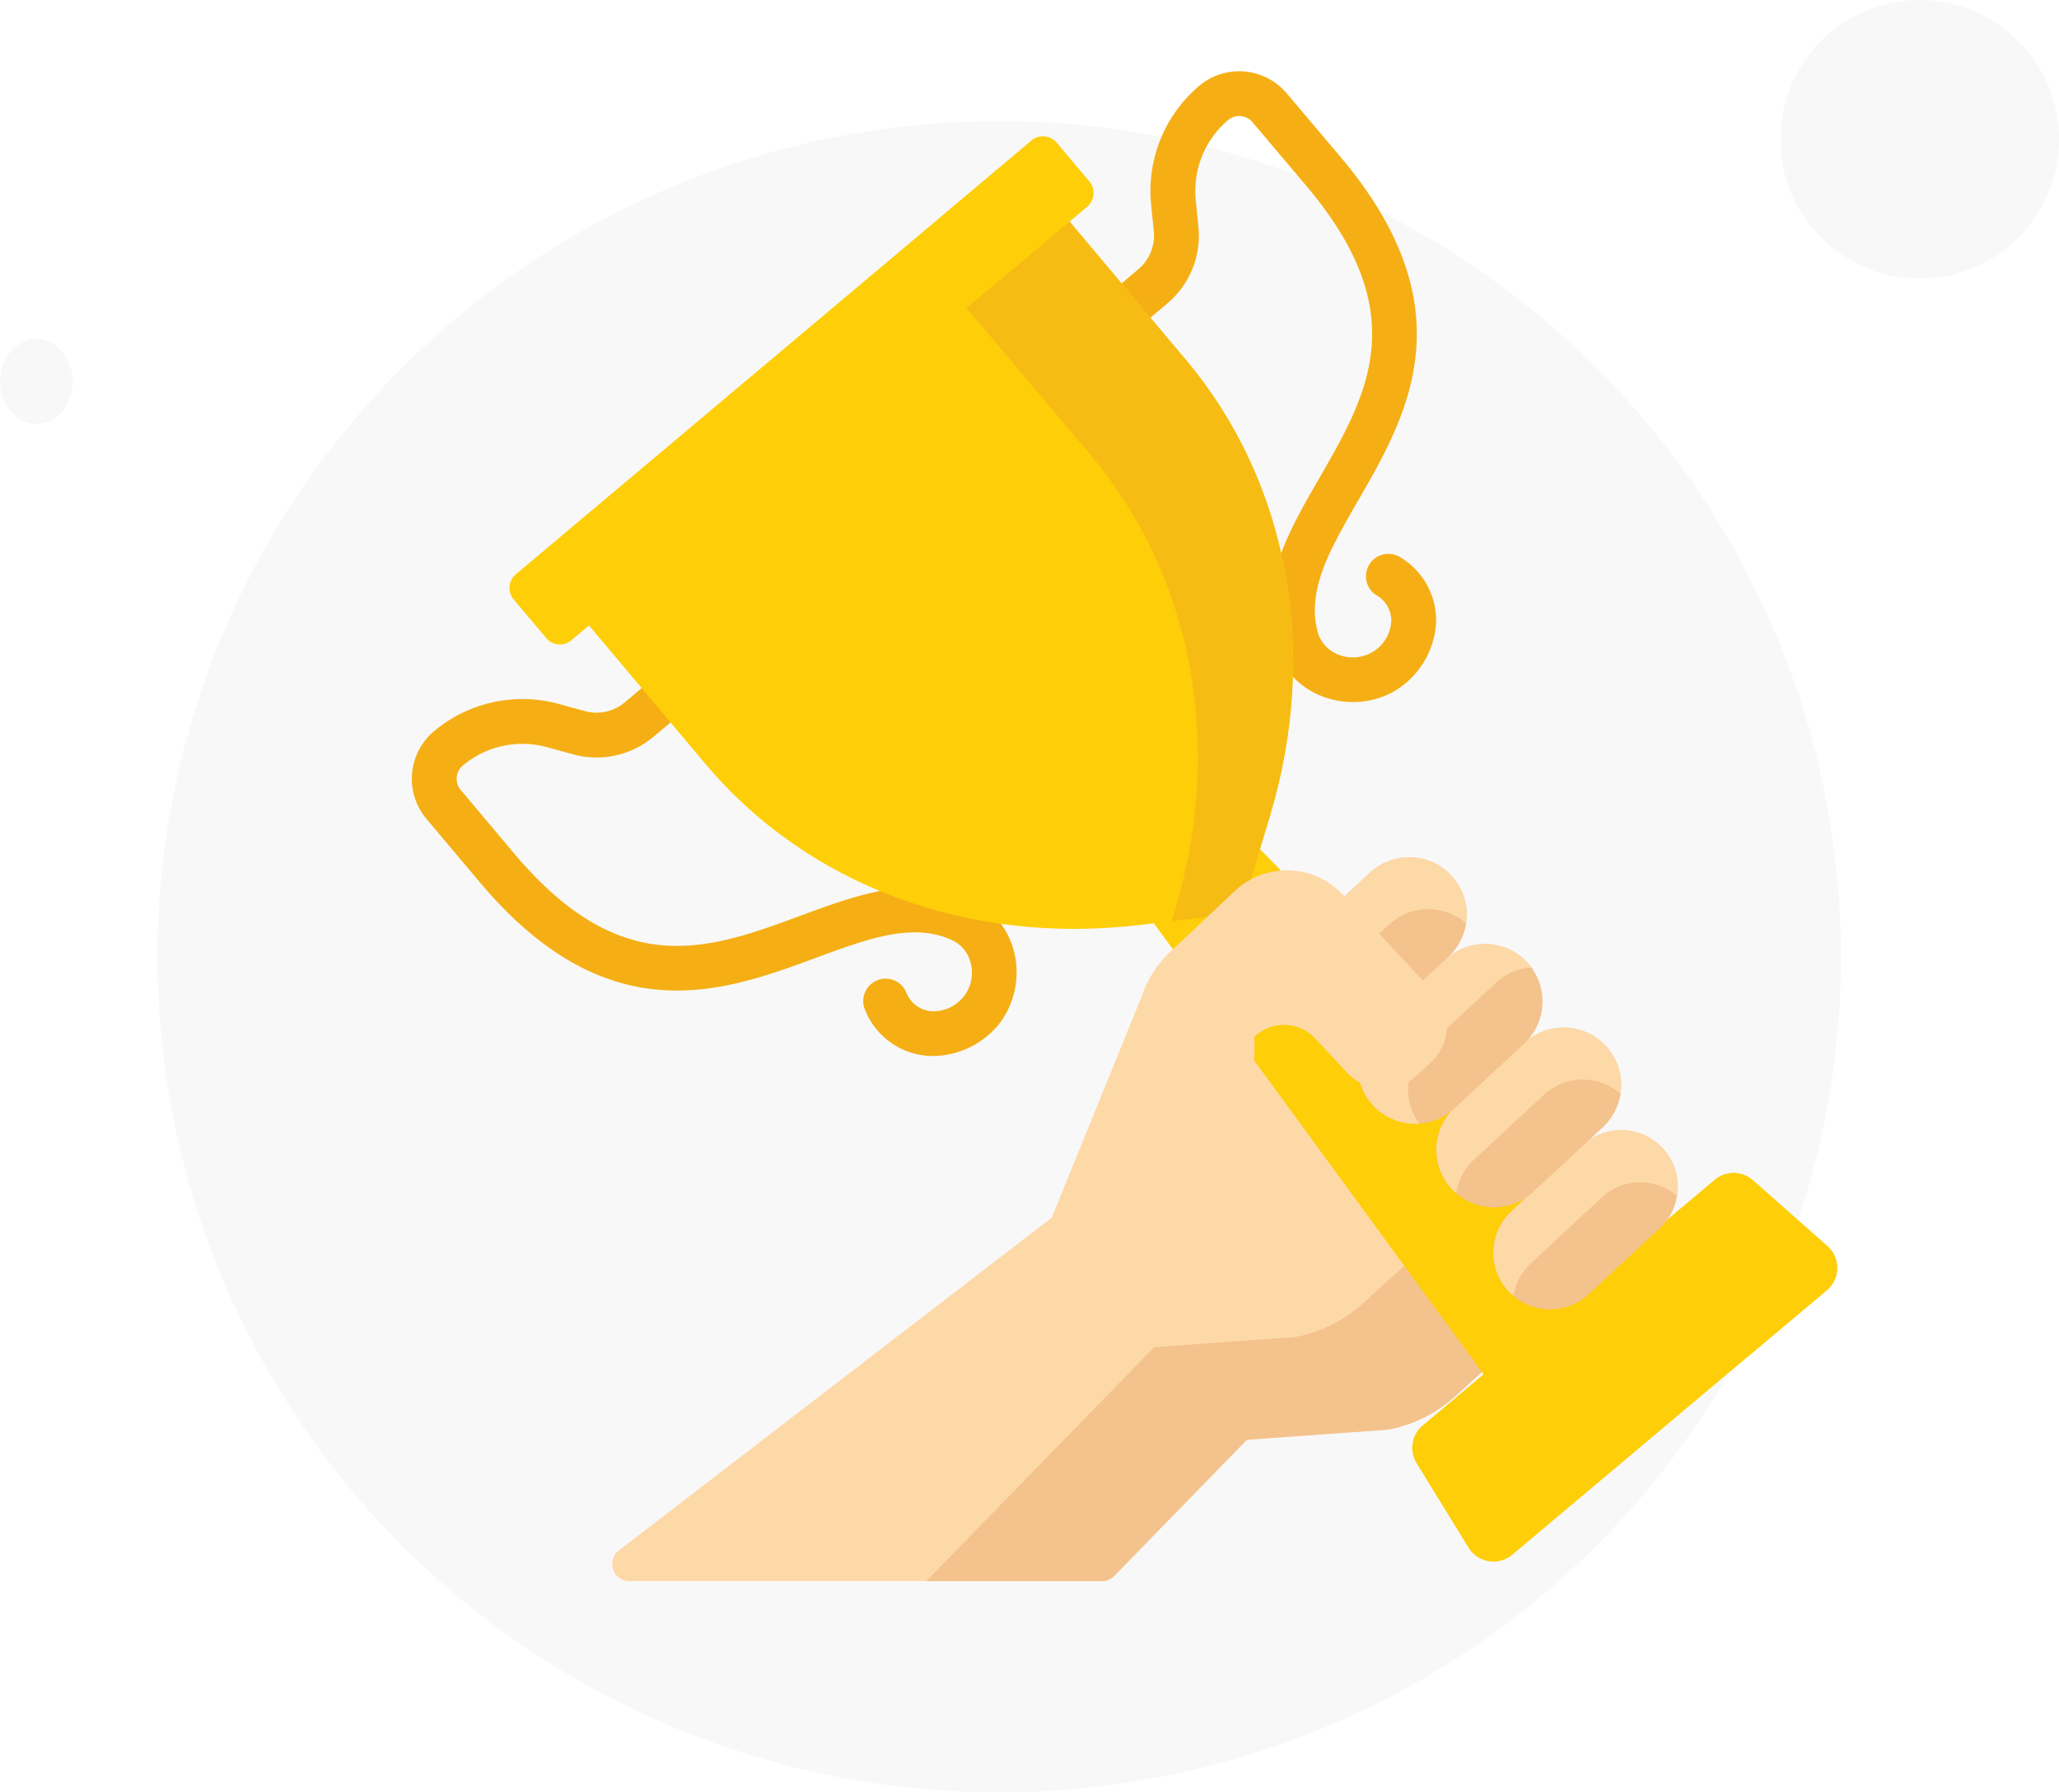 <svg xmlns="http://www.w3.org/2000/svg" xmlns:xlink="http://www.w3.org/1999/xlink" width="170" height="148" viewBox="0 0 170 148">
  <defs>
    <linearGradient id="linear-gradient" x1="-0.504" y1="2.766" x2="-0.501" y2="2.766" gradientUnits="objectBoundingBox">
      <stop offset="0" stop-color="#f39e12"/>
      <stop offset="1" stop-color="#f5af15"/>
    </linearGradient>
    <linearGradient id="linear-gradient-3" x1="-0.45" y1="1.476" x2="-0.448" y2="1.476" gradientUnits="objectBoundingBox">
      <stop offset="0" stop-color="#fcaf04"/>
      <stop offset="0.202" stop-color="#fcb204"/>
      <stop offset="0.367" stop-color="#fcbc05"/>
      <stop offset="0.517" stop-color="#fdcd07"/>
      <stop offset="0.659" stop-color="#fde50a"/>
      <stop offset="0.679" stop-color="#fee90b"/>
      <stop offset="1" stop-color="#fece08"/>
    </linearGradient>
  </defs>
  <g id="congrats" transform="translate(-0.41 -0.353)">
    <g id="Group_93900" data-name="Group 93900" transform="translate(13.714 9.973)">
      <g id="Group_93889" data-name="Group 93889">
        <ellipse id="Ellipse_2933" data-name="Ellipse 2933" cx="69.5" cy="69" rx="69.5" ry="69" transform="translate(-0.302 0.379)" fill="rgba(206,206,206,0.13)"/>
      </g>
    </g>
    <ellipse id="Ellipse_2934" data-name="Ellipse 2934" cx="3" cy="3.5" rx="3" ry="3.5" transform="translate(0.41 28.353)" fill="rgba(206,206,206,0.13)"/>
    <circle id="Ellipse_2935" data-name="Ellipse 2935" cx="11.5" cy="11.5" r="11.5" transform="translate(147.41 0.353)" fill="rgba(206,206,206,0.13)"/>
    <g id="trophy" transform="translate(34.412 6.234)">
      <g id="Group_4511" data-name="Group 4511" transform="translate(0 0)">
        <path id="Path_1007" data-name="Path 1007" d="M57.37,226.605a6.141,6.141,0,0,1-.727-.043,6.061,6.061,0,0,1-4.889-3.788,1.851,1.851,0,0,1,3.383-1.5,2.434,2.434,0,0,0,1.946,1.617,3.176,3.176,0,0,0,3.394-3.994,2.784,2.784,0,0,0-1.644-1.909c-3.207-1.41-6.861-.059-11.091,1.5-7.662,2.833-17.2,6.358-27.8-6.247l-4.391-5.22a5.134,5.134,0,0,1,.634-7.242,11.367,11.367,0,0,1,10.3-2.244l2.155.592a3.615,3.615,0,0,0,3.284-.72l5.848-4.919a1.851,1.851,0,0,1,2.383,2.833l-5.848,4.919a7.319,7.319,0,0,1-6.647,1.456l-2.155-.592a7.665,7.665,0,0,0-6.946,1.513,1.433,1.433,0,0,0-.177,2.02l4.391,5.22c8.926,10.613,16.094,7.963,23.682,5.157,4.566-1.688,9.287-3.434,13.864-1.422a6.454,6.454,0,0,1,3.741,4.381,6.985,6.985,0,0,1-1.2,5.952A7.1,7.1,0,0,1,57.37,226.605Z" transform="translate(-14.345 -145.29)" fill="url(#linear-gradient)"/>
        <path id="Path_1008" data-name="Path 1008" d="M258.29,52.087a7.009,7.009,0,0,1-2.855-.6,6.454,6.454,0,0,1-3.688-4.426c-1.212-4.851,1.3-9.21,3.738-13.426C259.53,26.623,263.35,20,254.394,9.417l-4.406-5.208a1.432,1.432,0,0,0-2.021-.166,7.665,7.665,0,0,0-2.662,6.592l.22,2.224a7.318,7.318,0,0,1-2.556,6.306L237.135,24.1a1.851,1.851,0,0,1-2.391-2.826l5.834-4.936a3.615,3.615,0,0,0,1.263-3.116L241.621,11a11.368,11.368,0,0,1,3.948-9.776,5.134,5.134,0,0,1,7.245.6l4.406,5.208c10.638,12.574,5.556,21.379,1.472,28.454-2.255,3.906-4.2,7.28-3.352,10.679a2.783,2.783,0,0,0,1.6,1.942,3.176,3.176,0,0,0,4.509-2.672,2.436,2.436,0,0,0-1.266-2.191,1.851,1.851,0,1,1,2.053-3.081,6.061,6.061,0,0,1,2.91,5.458,7.051,7.051,0,0,1-3.644,5.682A6.884,6.884,0,0,1,258.29,52.087Z" transform="translate(-180.581 0)" fill="url(#linear-gradient)"/>
      </g>
      <path id="Path_1009" data-name="Path 1009" d="M146.322,338.189l-11.643.837-10.95,11.243a1.411,1.411,0,0,1-1.011.426H83.686a1.411,1.411,0,0,1-.86-2.529l35.742-27.482L130.06,301.53a5.671,5.671,0,0,1,8.965-1l21.564,16.52a6.581,6.581,0,0,1,.421,10.1l-9.064,8.228A11.346,11.346,0,0,1,146.322,338.189Z" transform="translate(-65.733 -226.024)" fill="#fed9a8"/>
      <path id="Path_1010" data-name="Path 1010" d="M241.174,361.284l-5.272-4.039a6.569,6.569,0,0,1-1.957,6.485l-9.064,8.228a11.347,11.347,0,0,1-5.625,2.814l-11.643.837L188.8,394.927H203.3a1.41,1.41,0,0,0,1.011-.426l10.951-11.243,11.643-.837a11.348,11.348,0,0,0,5.625-2.814l9.064-8.228A6.58,6.58,0,0,0,241.174,361.284Z" transform="translate(-146.318 -270.256)" fill="#f4c28c"/>
      <path id="Path_1011" data-name="Path 1011" d="M326.645,331.84l2.176,2.341a3.994,3.994,0,0,1-3.369-1.241l-1.98-2.13A3.455,3.455,0,0,1,326.645,331.84Z" transform="translate(-248.2 -250.214)" fill="#e8d06b"/>
      <path id="Path_1012" data-name="Path 1012" d="M295.439,279.992l-13.824,11.627-36.446-49.848,7.175-6.034Z" transform="translate(-188.963 -178.335)" fill="#fece08"/>
      <path id="Path_1013" data-name="Path 1013" d="M65,73.1,76.914,87.265c8.446,10.043,21.753,14.977,35.847,13.294l8.357-1,2.416-8.062c4.074-13.6,1.494-27.552-6.953-37.595L104.67,39.741Z" transform="translate(-52.668 -30.064)" fill="url(#linear-gradient-3)"/>
      <path id="Path_1014" data-name="Path 1014" d="M213.382,53.9,201.471,39.742,192.962,46.9,205.52,61.765c8.446,10.043,11.027,24,6.953,37.595l-.265.883,5.71-.682,2.416-8.062C224.409,77.9,221.828,63.947,213.382,53.9Z" transform="translate(-149.469 -30.065)" fill="#f7bc14"/>
      <path id="Path_1015" data-name="Path 1015" d="M95.146,27.9,52.564,63.71a1.468,1.468,0,0,1-2.068-.178l-2.695-3.2a1.468,1.468,0,0,1,.178-2.068L90.562,22.447a1.468,1.468,0,0,1,2.068.178l2.695,3.2A1.467,1.467,0,0,1,95.146,27.9Z" transform="translate(-39.395 -16.721)" stroke="rgba(0,0,0,0)" stroke-miterlimit="10" stroke-width="1" fill="url(#linear-gradient-3)"/>
      <path id="Path_1016" data-name="Path 1016" d="M205.871,25.83l-2.695-3.2a1.468,1.468,0,0,0-2.068-.178l-7.523,6.327,4.584,5.45,7.523-6.327A1.467,1.467,0,0,0,205.871,25.83Z" transform="translate(-149.941 -16.721)" stroke="rgba(0,0,0,0)" stroke-miterlimit="10" stroke-width="1" fill="url(#linear-gradient-3)"/>
      <path id="Path_1018" data-name="Path 1018" d="M387.8,383.307l-25.967,21.84a2.411,2.411,0,0,1-3.605-.582l-4.292-6.98a2.41,2.41,0,0,1,.5-3.107l24.118-20.284a2.411,2.411,0,0,1,3.148.038l6.142,5.425A2.41,2.41,0,0,1,387.8,383.307Z" transform="translate(-270.979 -282.649)" stroke="rgba(0,0,0,0)" stroke-miterlimit="10" stroke-width="1" fill="url(#linear-gradient-3)"/>
      <path id="Path_1019" data-name="Path 1019" d="M443.585,379.654l-6.142-5.425a2.411,2.411,0,0,0-3.148-.038l-7.037,5.918,9.795,8.652,6.487-5.456A2.411,2.411,0,0,0,443.585,379.654Z" transform="translate(-326.715 -282.648)" stroke="rgba(0,0,0,0)" stroke-miterlimit="10" stroke-width="1" fill="url(#linear-gradient-3)"/>
      <path id="Path_1020" data-name="Path 1020" d="M382.36,372.38h0a4.68,4.68,0,0,0,6.615.245l5.858-5.442a4.679,4.679,0,0,0,.244-6.612h0a4.68,4.68,0,0,0-6.615-.245l-5.858,5.442A4.679,4.679,0,0,0,382.36,372.38Z" transform="translate(-291.803 -271.64)" fill="#f4c28c"/>
      <path id="Path_1021" data-name="Path 1021" d="M382.6,365.767l5.858-5.442a4.68,4.68,0,0,1,6.615.245h0a4.671,4.671,0,0,1,1.189,3.93,4.68,4.68,0,0,0-6.215.137l-5.858,5.442a4.659,4.659,0,0,0-1.434,2.683,4.73,4.73,0,0,1-.4-.381h0A4.68,4.68,0,0,1,382.6,365.767Z" transform="translate(-291.803 -271.64)" fill="#fed9a8"/>
      <path id="Path_1022" data-name="Path 1022" d="M363.028,337.629h0a4.75,4.75,0,0,0,6.714.248l5.755-5.346a4.75,4.75,0,0,0,.248-6.712h0a4.75,4.75,0,0,0-6.715-.248l-5.755,5.346A4.75,4.75,0,0,0,363.028,337.629Z" transform="translate(-277.164 -245.334)" fill="#f4c28c"/>
      <path id="Path_1023" data-name="Path 1023" d="M363.276,330.916l5.755-5.346a4.75,4.75,0,0,1,6.715.248h0a4.741,4.741,0,0,1,1.215,3.939,4.75,4.75,0,0,0-6.347.107l-5.755,5.346a4.729,4.729,0,0,0-1.463,2.774,4.754,4.754,0,0,1-.367-.355h0A4.75,4.75,0,0,1,363.276,330.916Z" transform="translate(-277.164 -245.333)" fill="#fed9a8"/>
      <path id="Path_1024" data-name="Path 1024" d="M336.351,309.284h0a4.75,4.75,0,0,0,6.715.248l5.755-5.346a4.75,4.75,0,0,0,.248-6.712h0a4.75,4.75,0,0,0-6.714-.248l-5.755,5.346A4.75,4.75,0,0,0,336.351,309.284Z" transform="translate(-256.983 -223.891)" fill="#f4c28c"/>
      <path id="Path_1025" data-name="Path 1025" d="M336.6,302.572l5.755-5.346a4.75,4.75,0,0,1,6.714.248h0a4.8,4.8,0,0,1,.342.413,4.729,4.729,0,0,0-2.9,1.257l-5.755,5.346a4.75,4.75,0,0,0-.59,6.3,4.74,4.74,0,0,1-3.817-1.506h0A4.75,4.75,0,0,1,336.6,302.572Z" transform="translate(-256.983 -223.891)" fill="#fed9a8"/>
      <path id="Path_1026" data-name="Path 1026" d="M310.66,279.878h0a4.75,4.75,0,0,0,6.714.248l5.755-5.346a4.75,4.75,0,0,0,.248-6.712h0a4.75,4.75,0,0,0-6.715-.248l-5.755,5.346A4.75,4.75,0,0,0,310.66,279.878Z" transform="translate(-237.547 -201.645)" fill="#f4c28c"/>
      <g id="Group_4512" data-name="Group 4512" transform="translate(52.836 64.905)">
        <path id="Path_1027" data-name="Path 1027" d="M310.908,273.166l5.755-5.346a4.75,4.75,0,0,1,6.714.248h0A4.741,4.741,0,0,1,324.593,272a4.75,4.75,0,0,0-6.351.1l-5.755,5.346a4.729,4.729,0,0,0-1.464,2.778,4.791,4.791,0,0,1-.364-.352h0A4.751,4.751,0,0,1,310.908,273.166Z" transform="translate(-290.383 -266.55)" fill="#fed9a8"/>
        <path id="Path_1028" data-name="Path 1028" d="M262.6,286.869l-1.067.992a4.1,4.1,0,0,1-5.788-.133l-2.687-2.89a3.531,3.531,0,0,0-5.007-.1h0c.809,12.515-16.722,14.922-16.722,14.922l7.451-18.328a8.8,8.8,0,0,1,2.311-3.6l5.292-4.981a6.289,6.289,0,0,1,8.915.172l7.592,8.154A4.1,4.1,0,0,1,262.6,286.869Z" transform="translate(-231.331 -269.905)" fill="#fed9a8"/>
      </g>
    </g>
  </g>
</svg>
